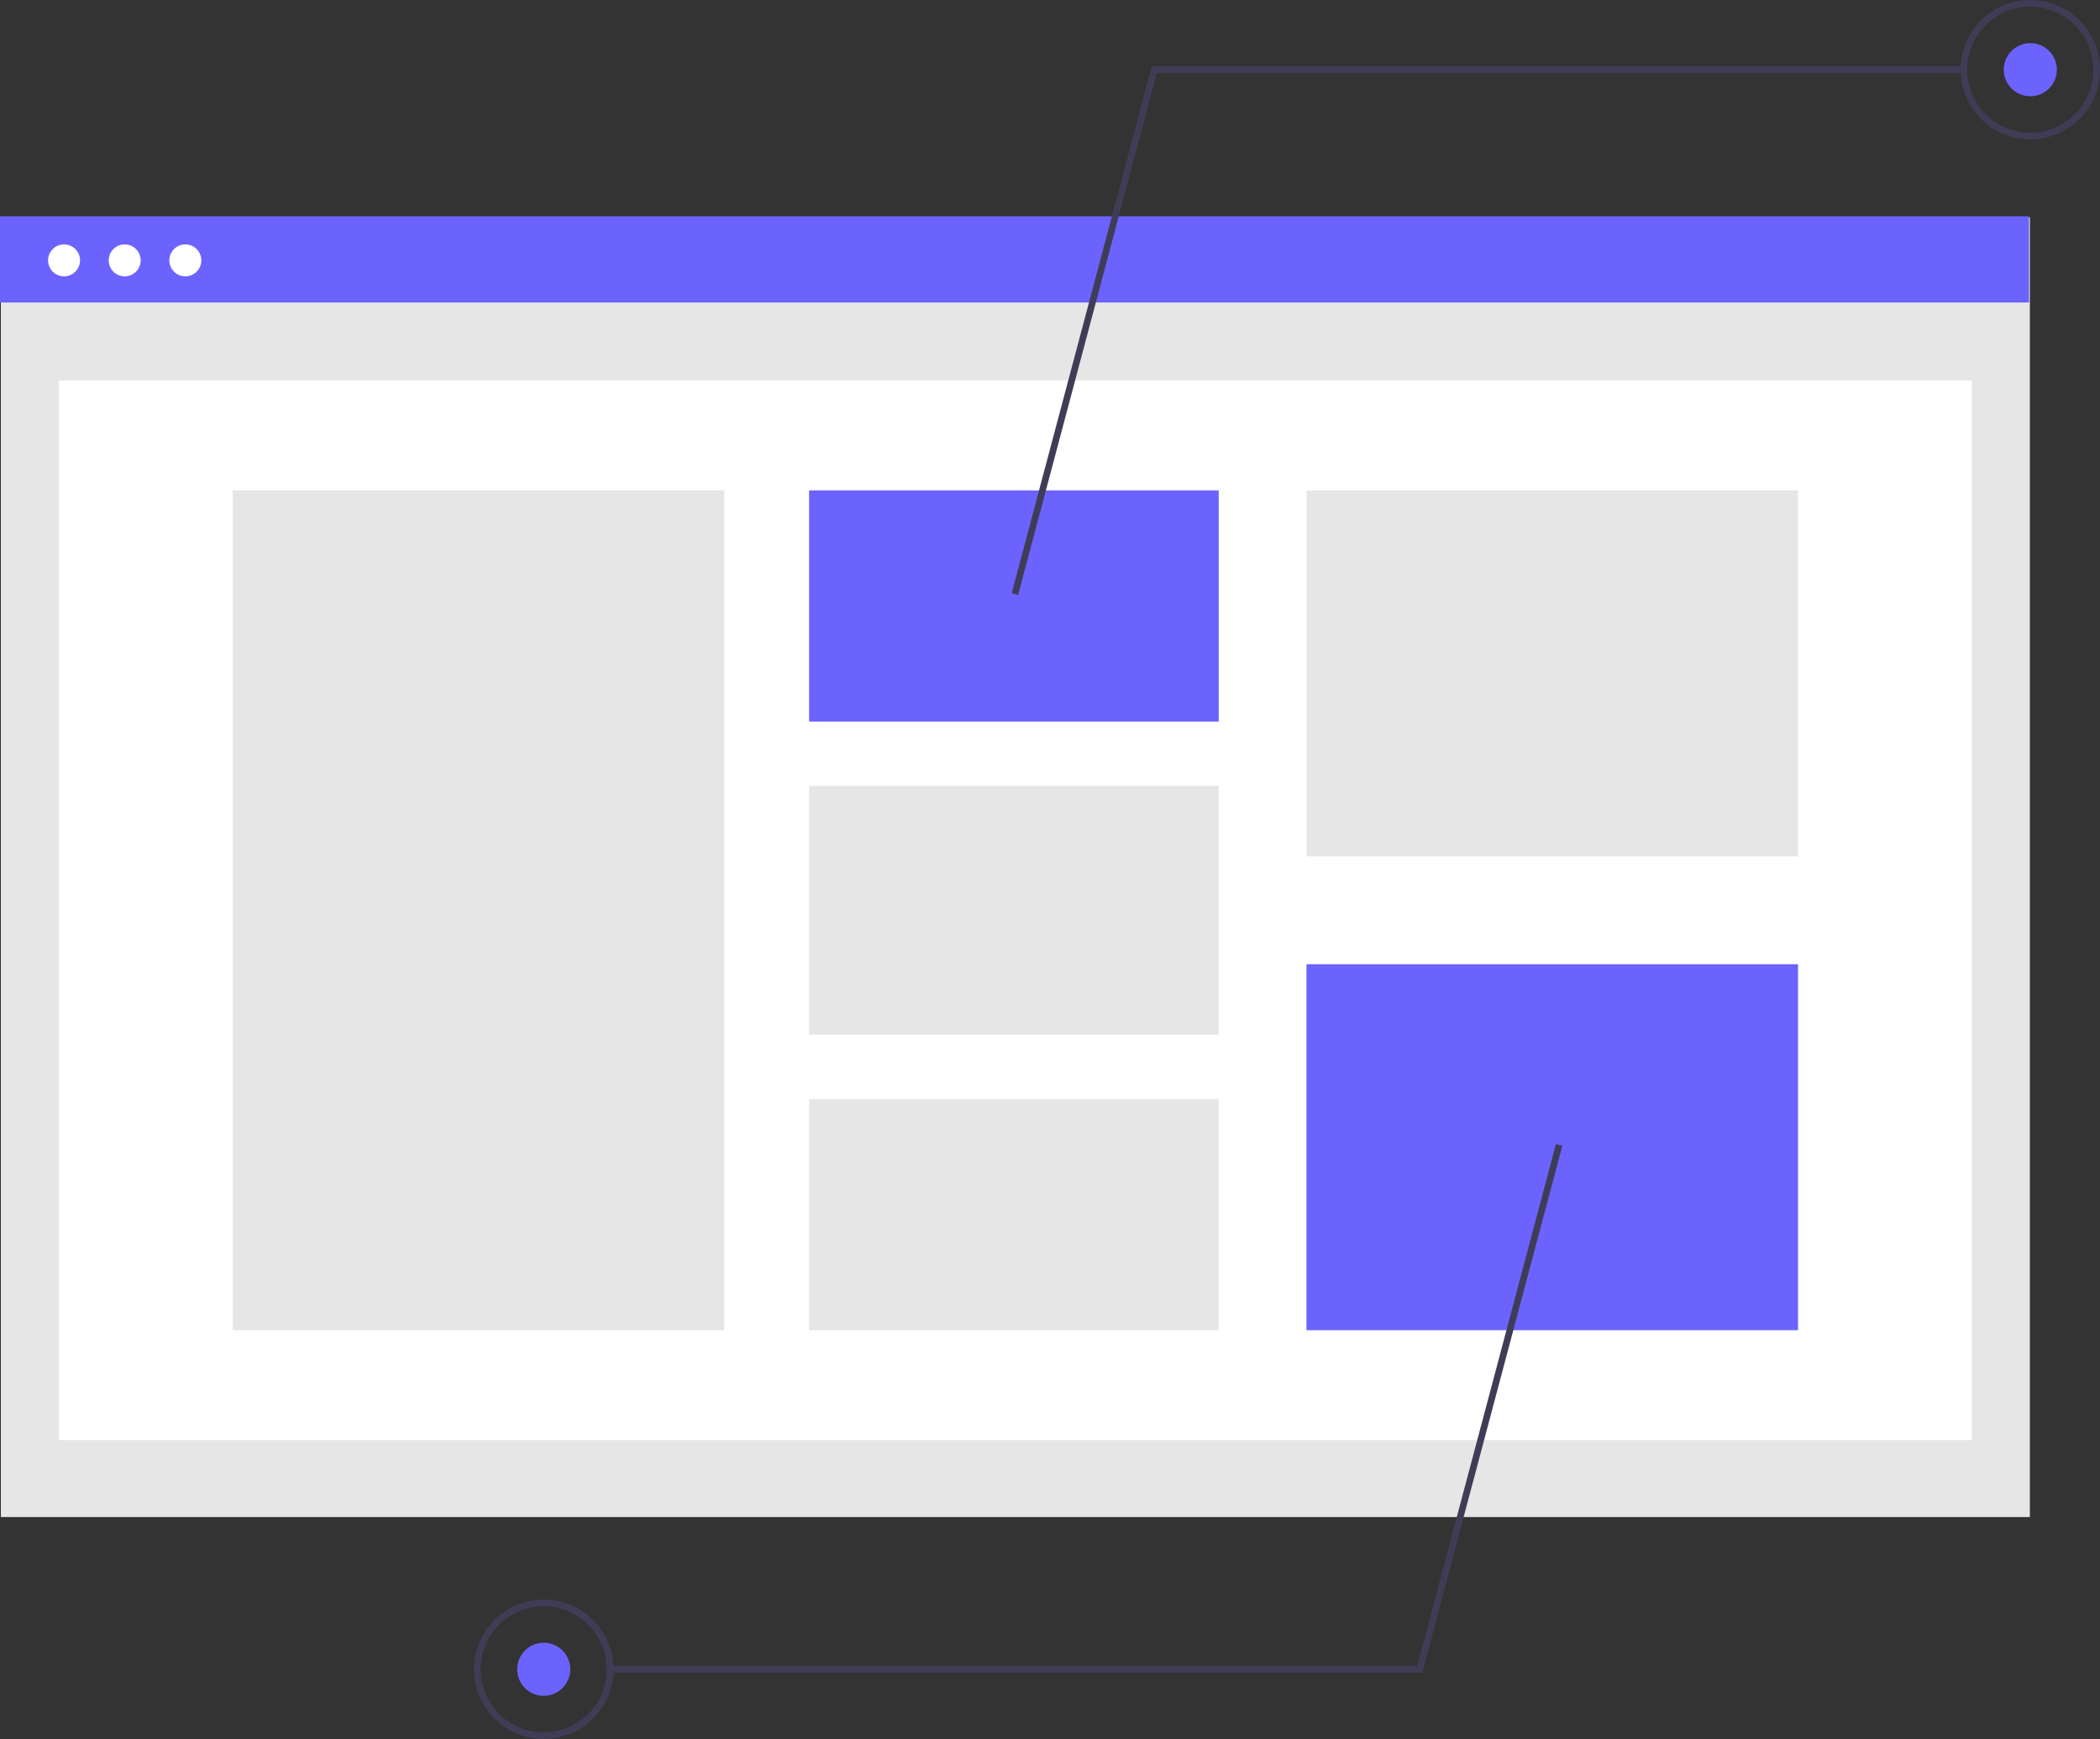 <?xml version="1.0" encoding="UTF-8" standalone="no"?>
<svg
   xmlns:dc="http://purl.org/dc/elements/1.1/"
   xmlns:cc="http://creativecommons.org/ns#"
   xmlns:rdf="http://www.w3.org/1999/02/22-rdf-syntax-ns#"
   xmlns:svg="http://www.w3.org/2000/svg"
   xmlns="http://www.w3.org/2000/svg"
   xmlns:sodipodi="http://sodipodi.sourceforge.net/DTD/sodipodi-0.dtd"
   xmlns:inkscape="http://www.inkscape.org/namespaces/inkscape"
   id="be32c85c-9388-4a2b-a4e5-271574a5b9b2"
   data-name="Layer 1"
   width="666.39"
   height="551.766"
   viewBox="0 0 666.39 551.766"
   version="1.1"
   sodipodi:docname="fxbound.svg"
   inkscape:version="1.0.1 (3bc2e81, 2020-09-07)">
  <rect x="0" y="0" width="666.39" height="551.766" fill="#333333" stroke="none"/>
  <defs
     id="defs71" />
  <sodipodi:namedview
     pagecolor="#ffffff"
     bordercolor="#666666"
     borderopacity="1"
     objecttolerance="10"
     gridtolerance="10"
     guidetolerance="10"
     inkscape:pageopacity="0"
     inkscape:pageshadow="2"
     inkscape:window-width="1366"
     inkscape:window-height="743"
     id="namedview69"
     showgrid="false"
     inkscape:zoom="0.85872149"
     inkscape:cx="-29.646291"
     inkscape:cy="200.30504"
     inkscape:window-x="0"
     inkscape:window-y="177"
     inkscape:window-maximized="1"
     inkscape:current-layer="be32c85c-9388-4a2b-a4e5-271574a5b9b2" />
  <title
     id="title2">design_notes</title>
  <rect
     x="0.275"
     y="68.991"
     width="643.862"
     height="412.358"
     fill="#e6e6e6"
     id="rect32" />
  <rect
     x="18.686"
     y="120.711"
     width="607.039"
     height="336.243"
     fill="#ffffff"
     id="rect34" />
  <rect
     x="0"
     y="68.626"
     width="643.862"
     height="27.354"
     fill="#6c63ff"
     id="rect36" />
  <circle
     cx="20.327"
     cy="82.611"
     r="5.07"
     fill="#ffffff"
     id="circle38" />
  <circle
     cx="39.571"
     cy="82.611"
     r="5.07"
     fill="#ffffff"
     id="circle40" />
  <circle
     cx="58.814"
     cy="82.611"
     r="5.07"
     fill="#ffffff"
     id="circle42" />
  <rect
     x="73.844"
     y="155.599"
     width="155.981"
     height="266.467"
     fill="#e6e6e6"
     id="rect44" />
  <rect
     x="256.75"
     y="155.599"
     width="129.984"
     height="73.348"
     fill="#6c63ff"
     id="rect46" />
  <rect
     x="256.75"
     y="249.373"
     width="129.984"
     height="78.919"
     fill="#e6e6e6"
     id="rect48" />
  <rect
     x="256.75"
     y="348.718"
     width="129.984"
     height="73.348"
     fill="#e6e6e6"
     id="rect50" />
  <rect
     x="414.587"
     y="155.599"
     width="155.981"
     height="116.125"
     fill="#e6e6e6"
     id="rect52" />
  <rect
     x="414.587"
     y="305.941"
     width="155.981"
     height="116.125"
     fill="#6c63ff"
     id="rect54" />
  <polygon
     points="587.089,21.06 844.827,21.06 844.827,23.166 588.708,23.166 544.691,188.755 542.655,188.214 "
     fill="#3f3d56"
     id="polygon56"
     transform="translate(-221.61)" />
  <path
     d="m 644.277,44.225 a 22.113,22.113 0 1 1 22.113,-22.113 22.138,22.138 0 0 1 -22.113,22.113 z m 0,-42.12 a 20.007,20.007 0 1 0 20.007,20.007 20.03,20.03 0 0 0 -20.007,-20.007 z"
     fill="#3f3d56"
     id="path58" />
  <circle
     cx="644.277"
     cy="22.113"
     r="8.424"
     fill="#6c63ff"
     id="circle60" />
  <polygon
     points="415.208,528.6 671.328,528.6 715.345,363.01 717.381,363.551 672.947,530.706 415.208,530.706 "
     fill="#3f3d56"
     id="polygon62"
     transform="translate(-221.61)" />
  <path
     d="m 172.538,551.766 a 22.113,22.113 0 1 1 22.113,-22.113 22.138,22.138 0 0 1 -22.113,22.113 z m 0,-42.12 A 20.007,20.007 0 1 0 192.545,529.653 20.03,20.03 0 0 0 172.538,509.646 Z"
     fill="#3f3d56"
     id="path64" />
  <circle
     cx="172.538"
     cy="529.653"
     r="8.424"
     fill="#6c63ff"
     id="circle66" />
</svg>
